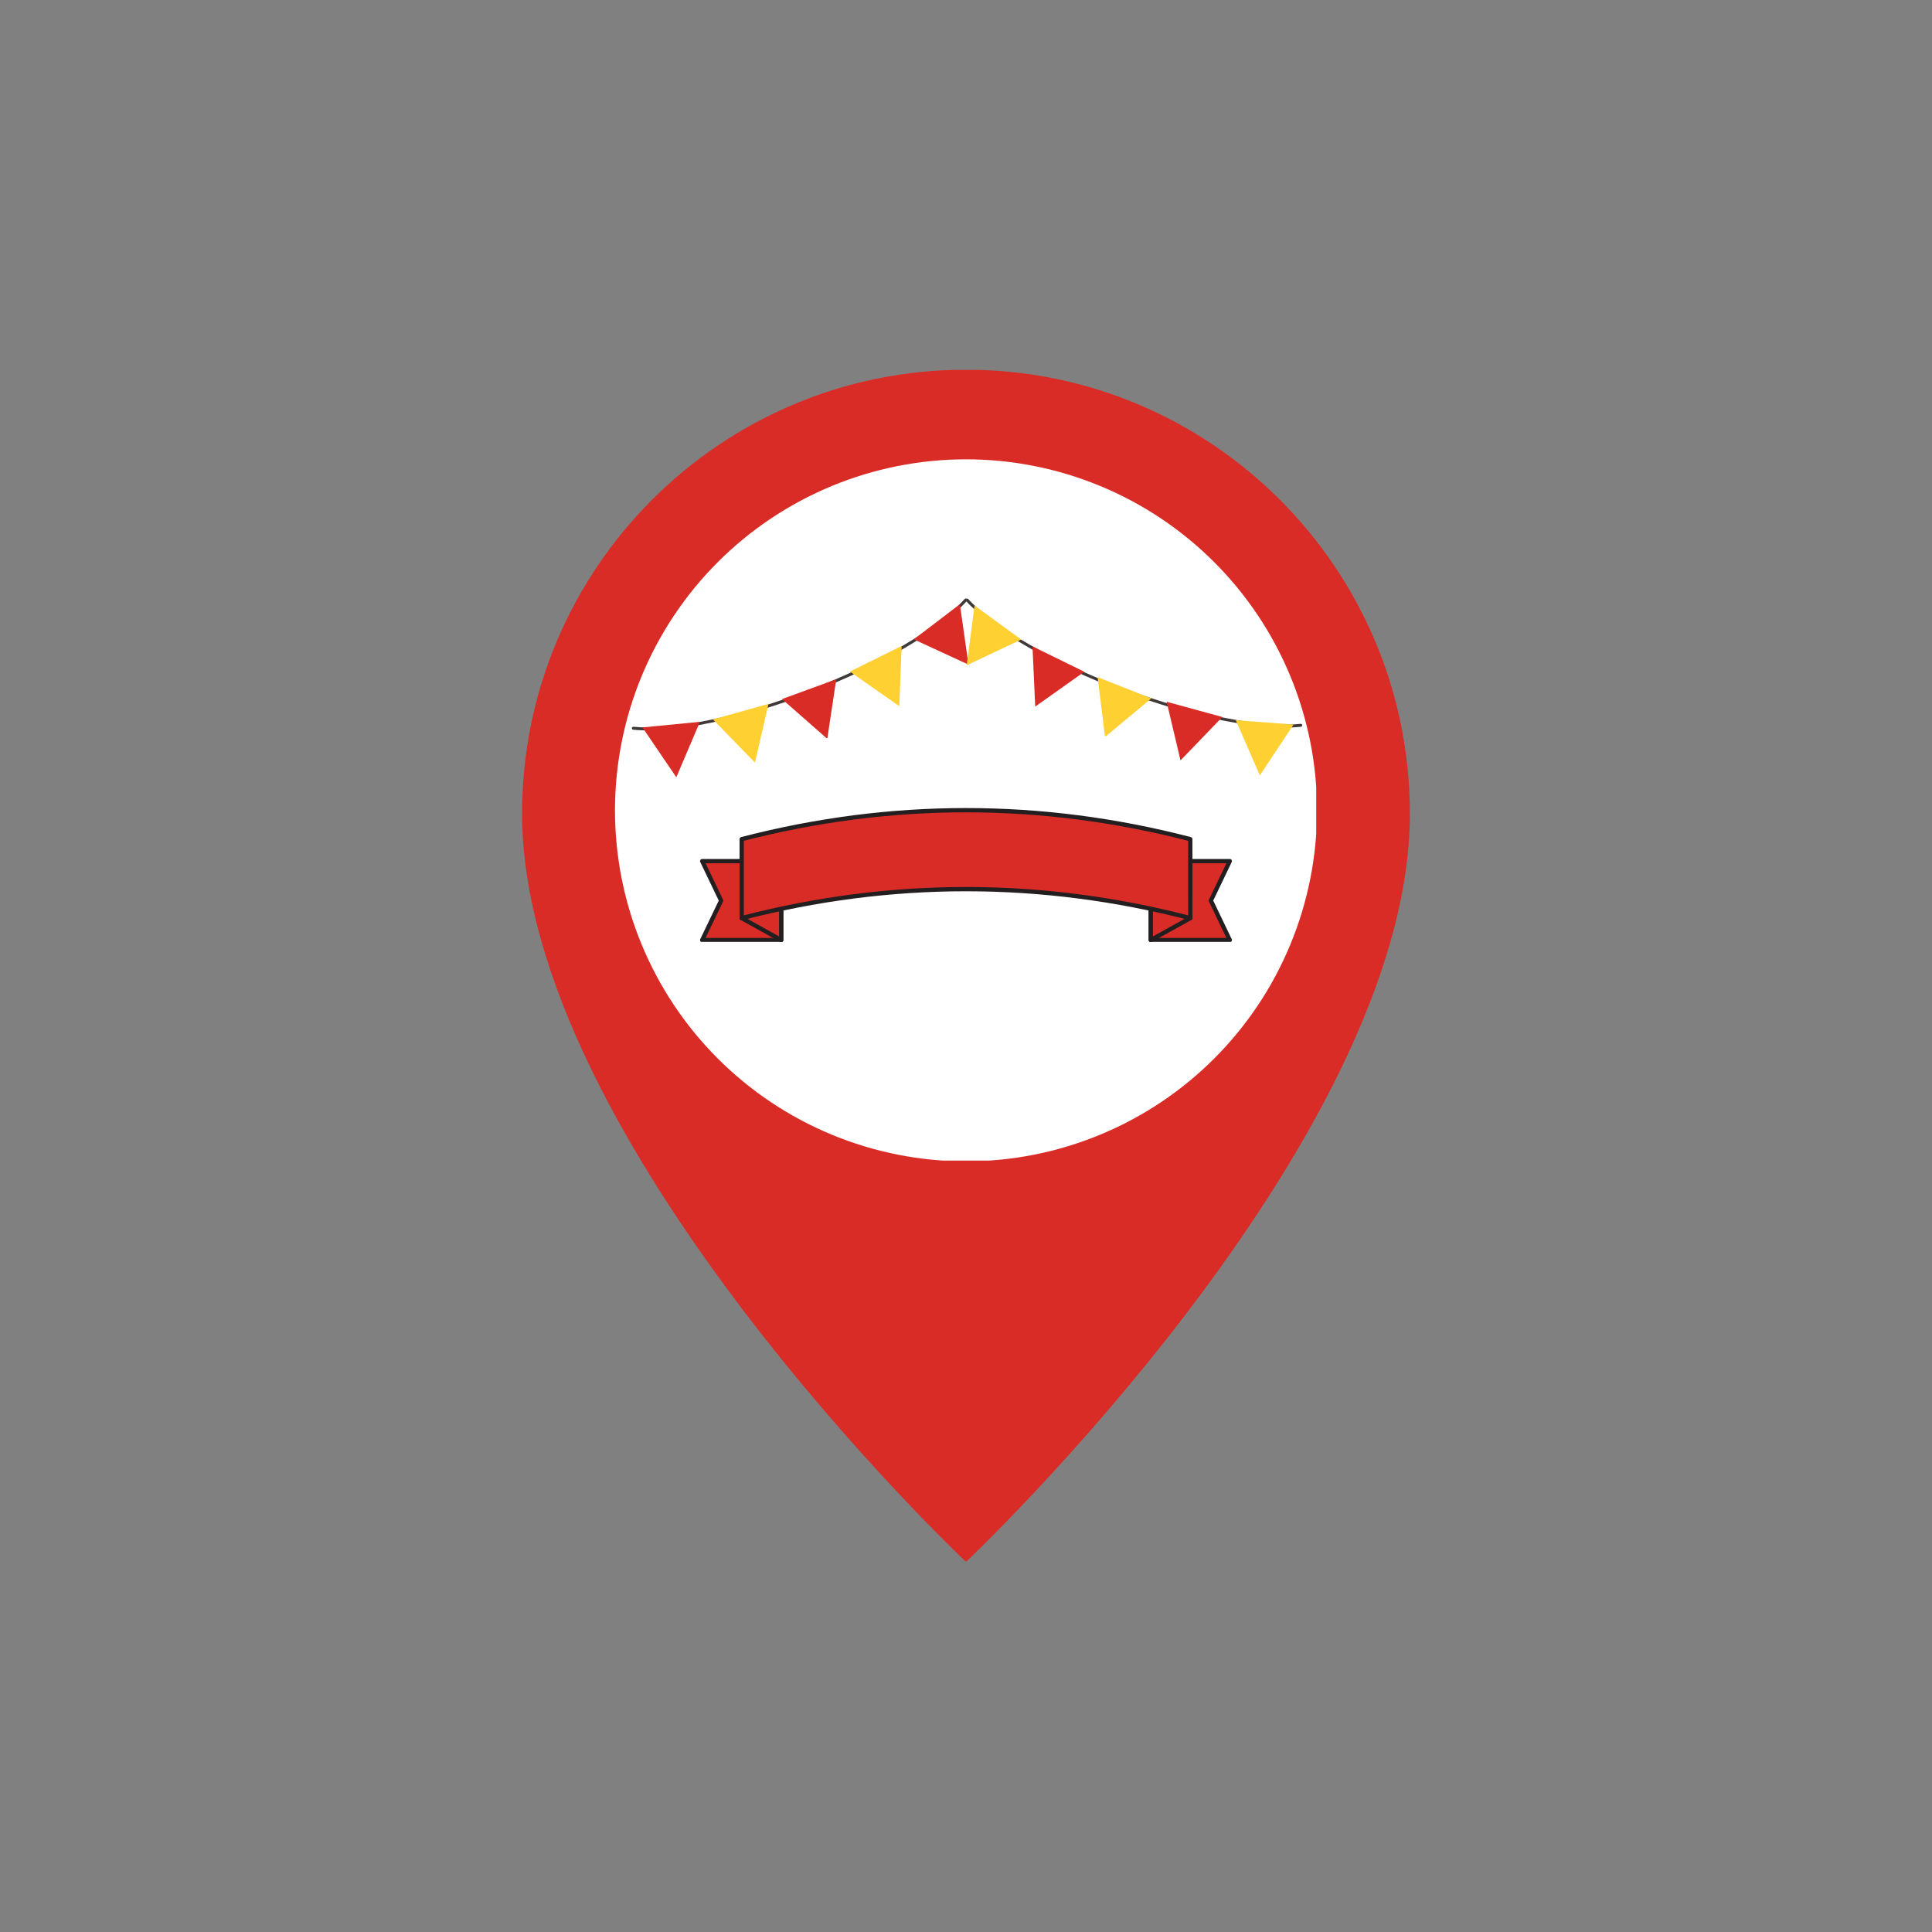 <svg xmlns="http://www.w3.org/2000/svg" xmlns:xlink="http://www.w3.org/1999/xlink" width="1080" zoomAndPan="magnify" viewBox="0 0 810 810" height="1080" preserveAspectRatio="xMidYMid meet" version="1.0"><rect x="0" y="0" width="810" height="810" fill="#808080" stroke="none"/><defs><clipPath id="604584a4d1"><path d="M 218.809 155.082 L 591.559 155.082 L 591.559 654.578 L 218.809 654.578 Z M 218.809 155.082 " clip-rule="nonzero"/></clipPath><clipPath id="403c81c6a2"><path d="M 257.832 192.574 L 551.832 192.574 L 551.832 486.574 L 257.832 486.574 Z M 257.832 192.574 " clip-rule="nonzero"/></clipPath><clipPath id="e77b025599"><path d="M 482 361 L 516 361 L 516 394.898 L 482 394.898 Z M 482 361 " clip-rule="nonzero"/></clipPath><clipPath id="b40c44e482"><path d="M 481 360 L 517 360 L 517 394.898 L 481 394.898 Z M 481 360 " clip-rule="nonzero"/></clipPath><clipPath id="f1e3b7bfd6"><path d="M 294 361 L 328 361 L 328 394.898 L 294 394.898 Z M 294 361 " clip-rule="nonzero"/></clipPath><clipPath id="766a75050c"><path d="M 293 360 L 329 360 L 329 394.898 L 293 394.898 Z M 293 360 " clip-rule="nonzero"/></clipPath><clipPath id="8547b71050"><path d="M 310 374 L 328 374 L 328 394.898 L 310 394.898 Z M 310 374 " clip-rule="nonzero"/></clipPath><clipPath id="df606fe20a"><path d="M 310 373 L 329 373 L 329 394.898 L 310 394.898 Z M 310 373 " clip-rule="nonzero"/></clipPath><clipPath id="a33f2e2d89"><path d="M 482 374 L 500 374 L 500 394.898 L 482 394.898 Z M 482 374 " clip-rule="nonzero"/></clipPath><clipPath id="6cceeb0071"><path d="M 481 373 L 500 373 L 500 394.898 L 481 394.898 Z M 481 373 " clip-rule="nonzero"/></clipPath><clipPath id="07a0d8428a"><path d="M 264 250 L 406 250 L 406 307 L 264 307 Z M 264 250 " clip-rule="nonzero"/></clipPath><clipPath id="d9d65d9c2e"><path d="M 264.59 304.941 L 405.246 250.703 L 417.387 282.191 L 276.734 336.43 Z M 264.59 304.941 " clip-rule="nonzero"/></clipPath><clipPath id="91cd7c1d85"><path d="M 264.59 304.941 L 405.246 250.703 L 417.387 282.191 L 276.734 336.43 Z M 264.59 304.941 " clip-rule="nonzero"/></clipPath><clipPath id="8edb1168fd"><path d="M 298 295 L 323 295 L 323 320 L 298 320 Z M 298 295 " clip-rule="nonzero"/></clipPath><clipPath id="49a3e902f1"><path d="M 264.59 304.941 L 405.246 250.703 L 417.387 282.191 L 276.734 336.43 Z M 264.59 304.941 " clip-rule="nonzero"/></clipPath><clipPath id="56fb0ff29a"><path d="M 264.59 304.941 L 405.246 250.703 L 417.387 282.191 L 276.734 336.43 Z M 264.59 304.941 " clip-rule="nonzero"/></clipPath><clipPath id="2ec60309d1"><path d="M 356 270 L 379 270 L 379 297 L 356 297 Z M 356 270 " clip-rule="nonzero"/></clipPath><clipPath id="407015de5d"><path d="M 264.59 304.941 L 405.246 250.703 L 417.387 282.191 L 276.734 336.43 Z M 264.59 304.941 " clip-rule="nonzero"/></clipPath><clipPath id="d964783761"><path d="M 264.59 304.941 L 405.246 250.703 L 417.387 282.191 L 276.734 336.43 Z M 264.59 304.941 " clip-rule="nonzero"/></clipPath><clipPath id="4c36dc86e5"><path d="M 269 302 L 294 302 L 294 326 L 269 326 Z M 269 302 " clip-rule="nonzero"/></clipPath><clipPath id="1df322cc21"><path d="M 264.59 304.941 L 405.246 250.703 L 417.387 282.191 L 276.734 336.43 Z M 264.59 304.941 " clip-rule="nonzero"/></clipPath><clipPath id="24d23137d4"><path d="M 264.59 304.941 L 405.246 250.703 L 417.387 282.191 L 276.734 336.43 Z M 264.59 304.941 " clip-rule="nonzero"/></clipPath><clipPath id="284599e179"><path d="M 383 253 L 407 253 L 407 279 L 383 279 Z M 383 253 " clip-rule="nonzero"/></clipPath><clipPath id="d196bf94bc"><path d="M 264.59 304.941 L 405.246 250.703 L 417.387 282.191 L 276.734 336.43 Z M 264.59 304.941 " clip-rule="nonzero"/></clipPath><clipPath id="6e8053bd95"><path d="M 264.59 304.941 L 405.246 250.703 L 417.387 282.191 L 276.734 336.43 Z M 264.59 304.941 " clip-rule="nonzero"/></clipPath><clipPath id="6544f24c84"><path d="M 327 284 L 351 284 L 351 310 L 327 310 Z M 327 284 " clip-rule="nonzero"/></clipPath><clipPath id="a06d73f4e2"><path d="M 264.59 304.941 L 405.246 250.703 L 417.387 282.191 L 276.734 336.43 Z M 264.59 304.941 " clip-rule="nonzero"/></clipPath><clipPath id="d89d4404a1"><path d="M 264.59 304.941 L 405.246 250.703 L 417.387 282.191 L 276.734 336.43 Z M 264.59 304.941 " clip-rule="nonzero"/></clipPath><clipPath id="b6c0afb4c4"><path d="M 404 250 L 546 250 L 546 306 L 404 306 Z M 404 250 " clip-rule="nonzero"/></clipPath><clipPath id="75c00d900d"><path d="M 405.047 250.68 L 546.172 303.684 L 534.305 335.277 L 393.18 282.277 Z M 405.047 250.68 " clip-rule="nonzero"/></clipPath><clipPath id="75f9c77cc7"><path d="M 405.047 250.68 L 546.172 303.684 L 534.305 335.277 L 393.18 282.277 Z M 405.047 250.68 " clip-rule="nonzero"/></clipPath><clipPath id="3fcfe7ac78"><path d="M 432 271 L 455 271 L 455 297 L 432 297 Z M 432 271 " clip-rule="nonzero"/></clipPath><clipPath id="a5ef734efb"><path d="M 405.047 250.68 L 546.172 303.684 L 534.305 335.277 L 393.18 282.277 Z M 405.047 250.68 " clip-rule="nonzero"/></clipPath><clipPath id="74f21e7afc"><path d="M 405.047 250.68 L 546.172 303.684 L 534.305 335.277 L 393.18 282.277 Z M 405.047 250.68 " clip-rule="nonzero"/></clipPath><clipPath id="65acfa0bd8"><path d="M 489 294 L 513 294 L 513 319 L 489 319 Z M 489 294 " clip-rule="nonzero"/></clipPath><clipPath id="3f93c8a057"><path d="M 405.047 250.68 L 546.172 303.684 L 534.305 335.277 L 393.18 282.277 Z M 405.047 250.68 " clip-rule="nonzero"/></clipPath><clipPath id="69f7c25f9a"><path d="M 405.047 250.68 L 546.172 303.684 L 534.305 335.277 L 393.18 282.277 Z M 405.047 250.68 " clip-rule="nonzero"/></clipPath><clipPath id="266d4d9ba4"><path d="M 405 253 L 429 253 L 429 279 L 405 279 Z M 405 253 " clip-rule="nonzero"/></clipPath><clipPath id="0a359dc899"><path d="M 405.047 250.68 L 546.172 303.684 L 534.305 335.277 L 393.18 282.277 Z M 405.047 250.68 " clip-rule="nonzero"/></clipPath><clipPath id="7e247eb268"><path d="M 405.047 250.68 L 546.172 303.684 L 534.305 335.277 L 393.18 282.277 Z M 405.047 250.68 " clip-rule="nonzero"/></clipPath><clipPath id="fdbf7f0daf"><path d="M 518 301 L 543 301 L 543 326 L 518 326 Z M 518 301 " clip-rule="nonzero"/></clipPath><clipPath id="93d95065ed"><path d="M 405.047 250.68 L 546.172 303.684 L 534.305 335.277 L 393.18 282.277 Z M 405.047 250.68 " clip-rule="nonzero"/></clipPath><clipPath id="54f8a6034d"><path d="M 405.047 250.68 L 546.172 303.684 L 534.305 335.277 L 393.18 282.277 Z M 405.047 250.68 " clip-rule="nonzero"/></clipPath><clipPath id="c76049fbf9"><path d="M 460 283 L 483 283 L 483 309 L 460 309 Z M 460 283 " clip-rule="nonzero"/></clipPath><clipPath id="ccf18609f1"><path d="M 405.047 250.68 L 546.172 303.684 L 534.305 335.277 L 393.18 282.277 Z M 405.047 250.68 " clip-rule="nonzero"/></clipPath><clipPath id="8ab4fc3f4f"><path d="M 405.047 250.68 L 546.172 303.684 L 534.305 335.277 L 393.18 282.277 Z M 405.047 250.68 " clip-rule="nonzero"/></clipPath></defs><g clip-path="url(#604584a4d1)"><path fill="#da2c27" d="M 404.996 428.312 C 350.961 428.312 307.16 384.512 307.16 330.477 C 307.16 276.445 350.961 232.637 404.996 232.637 C 459.035 232.637 502.836 276.445 502.836 330.477 C 502.836 384.512 459.035 428.312 404.996 428.312 Z M 404.996 155.004 C 302.215 155.004 218.891 238.328 218.891 341.109 C 218.891 479.359 404.996 654.832 404.996 654.832 C 404.996 654.832 591.102 479.359 591.102 341.109 C 591.102 238.328 507.781 155.004 404.996 155.004 " fill-opacity="1" fill-rule="nonzero"/></g><g clip-path="url(#403c81c6a2)"><path fill="#ffffff" d="M 552.16 339.738 C 552.16 342.145 552.102 344.551 551.984 346.957 C 551.867 349.363 551.688 351.766 551.453 354.16 C 551.219 356.559 550.922 358.949 550.57 361.332 C 550.215 363.711 549.805 366.086 549.336 368.445 C 548.863 370.809 548.336 373.16 547.75 375.496 C 547.168 377.832 546.523 380.152 545.824 382.457 C 545.125 384.762 544.371 387.047 543.559 389.316 C 542.746 391.582 541.883 393.828 540.961 396.055 C 540.039 398.277 539.062 400.48 538.031 402.656 C 537.004 404.836 535.922 406.984 534.785 409.109 C 533.648 411.234 532.465 413.328 531.227 415.395 C 529.988 417.461 528.699 419.496 527.359 421.496 C 526.023 423.5 524.637 425.469 523.199 427.402 C 521.766 429.336 520.285 431.234 518.758 433.098 C 517.23 434.957 515.656 436.781 514.039 438.566 C 512.422 440.352 510.762 442.094 509.059 443.797 C 507.355 445.5 505.613 447.16 503.828 448.777 C 502.043 450.395 500.219 451.969 498.359 453.496 C 496.496 455.023 494.598 456.504 492.664 457.941 C 490.73 459.375 488.762 460.762 486.758 462.098 C 484.754 463.438 482.723 464.727 480.656 465.965 C 478.59 467.203 476.496 468.387 474.371 469.523 C 472.246 470.66 470.098 471.742 467.918 472.773 C 465.742 473.801 463.539 474.777 461.316 475.699 C 459.09 476.621 456.844 477.488 454.574 478.297 C 452.309 479.109 450.023 479.863 447.719 480.562 C 445.414 481.262 443.094 481.906 440.754 482.492 C 438.418 483.074 436.07 483.602 433.707 484.074 C 431.348 484.543 428.973 484.953 426.59 485.309 C 424.207 485.66 421.82 485.957 419.422 486.191 C 417.027 486.43 414.625 486.605 412.219 486.723 C 409.812 486.844 407.406 486.902 404.996 486.902 C 402.59 486.902 400.184 486.844 397.777 486.723 C 395.371 486.605 392.969 486.43 390.574 486.191 C 388.176 485.957 385.785 485.66 383.406 485.309 C 381.023 484.953 378.648 484.543 376.289 484.074 C 373.926 483.602 371.578 483.074 369.238 482.492 C 366.902 481.906 364.582 481.262 362.277 480.562 C 359.973 479.863 357.688 479.109 355.418 478.297 C 353.152 477.488 350.906 476.621 348.68 475.699 C 346.457 474.777 344.254 473.801 342.078 472.773 C 339.898 471.742 337.75 470.66 335.625 469.523 C 333.5 468.387 331.406 467.203 329.34 465.965 C 327.273 464.727 325.242 463.438 323.238 462.098 C 321.234 460.762 319.266 459.375 317.332 457.941 C 315.398 456.504 313.5 455.023 311.637 453.496 C 309.777 451.969 307.953 450.395 306.168 448.777 C 304.383 447.16 302.641 445.5 300.938 443.797 C 299.234 442.094 297.574 440.352 295.957 438.566 C 294.34 436.781 292.766 434.957 291.238 433.098 C 289.711 431.234 288.23 429.336 286.793 427.402 C 285.359 425.469 283.973 423.5 282.637 421.496 C 281.297 419.496 280.008 417.461 278.77 415.395 C 277.531 413.328 276.348 411.234 275.211 409.109 C 274.074 406.984 272.992 404.836 271.965 402.656 C 270.934 400.48 269.957 398.277 269.035 396.055 C 268.113 393.828 267.246 391.582 266.438 389.316 C 265.625 387.047 264.871 384.762 264.172 382.457 C 263.473 380.152 262.828 377.832 262.246 375.496 C 261.66 373.16 261.133 370.809 260.66 368.445 C 260.191 366.086 259.781 363.711 259.426 361.332 C 259.074 358.949 258.777 356.559 258.543 354.16 C 258.305 351.766 258.129 349.363 258.012 346.957 C 257.895 344.551 257.832 342.145 257.832 339.738 C 257.832 337.328 257.895 334.922 258.012 332.516 C 258.129 330.109 258.305 327.711 258.543 325.312 C 258.777 322.914 259.074 320.527 259.426 318.145 C 259.781 315.762 260.191 313.391 260.66 311.027 C 261.133 308.664 261.66 306.316 262.246 303.98 C 262.828 301.645 263.473 299.32 264.172 297.016 C 264.871 294.711 265.625 292.426 266.438 290.16 C 267.246 287.891 268.113 285.645 269.035 283.418 C 269.957 281.195 270.934 278.992 271.965 276.816 C 272.992 274.641 274.074 272.488 275.211 270.363 C 276.348 268.238 277.531 266.145 278.77 264.078 C 280.008 262.012 281.297 259.98 282.637 257.977 C 283.973 255.973 285.359 254.004 286.793 252.07 C 288.23 250.137 289.711 248.238 291.238 246.379 C 292.766 244.516 294.34 242.691 295.957 240.906 C 297.574 239.121 299.234 237.379 300.938 235.676 C 302.641 233.973 304.383 232.312 306.168 230.695 C 307.953 229.078 309.777 227.504 311.637 225.977 C 313.5 224.449 315.398 222.969 317.332 221.535 C 319.266 220.098 321.234 218.711 323.238 217.375 C 325.242 216.035 327.273 214.75 329.34 213.512 C 331.406 212.273 333.5 211.086 335.625 209.949 C 337.75 208.812 339.898 207.73 342.078 206.703 C 344.254 205.672 346.457 204.695 348.68 203.773 C 350.906 202.852 353.152 201.988 355.418 201.176 C 357.688 200.363 359.973 199.609 362.277 198.91 C 364.582 198.211 366.902 197.566 369.238 196.984 C 371.578 196.398 373.926 195.871 376.289 195.402 C 378.648 194.93 381.023 194.52 383.406 194.164 C 385.785 193.812 388.176 193.516 390.574 193.281 C 392.969 193.047 395.371 192.867 397.777 192.75 C 400.184 192.633 402.59 192.574 404.996 192.574 C 407.406 192.574 409.812 192.633 412.219 192.75 C 414.625 192.867 417.027 193.047 419.422 193.281 C 421.82 193.516 424.207 193.812 426.59 194.164 C 428.973 194.52 431.348 194.93 433.707 195.402 C 436.07 195.871 438.418 196.398 440.754 196.984 C 443.094 197.566 445.414 198.211 447.719 198.91 C 450.023 199.609 452.309 200.363 454.574 201.176 C 456.844 201.988 459.09 202.852 461.316 203.773 C 463.539 204.695 465.742 205.672 467.918 206.703 C 470.098 207.73 472.246 208.812 474.371 209.949 C 476.496 211.086 478.59 212.273 480.656 213.512 C 482.723 214.75 484.754 216.035 486.758 217.375 C 488.762 218.711 490.73 220.098 492.664 221.535 C 494.598 222.969 496.496 224.449 498.359 225.977 C 500.219 227.504 502.043 229.078 503.828 230.695 C 505.613 232.312 507.355 233.973 509.059 235.676 C 510.762 237.379 512.422 239.121 514.039 240.906 C 515.656 242.691 517.23 244.516 518.758 246.379 C 520.285 248.238 521.766 250.137 523.199 252.07 C 524.637 254.004 526.023 255.973 527.359 257.977 C 528.699 259.98 529.988 262.012 531.227 264.078 C 532.465 266.145 533.648 268.238 534.785 270.363 C 535.922 272.488 537.004 274.641 538.031 276.816 C 539.062 278.992 540.039 281.195 540.961 283.418 C 541.883 285.645 542.746 287.891 543.559 290.16 C 544.371 292.426 545.125 294.711 545.824 297.016 C 546.523 299.32 547.168 301.645 547.75 303.98 C 548.336 306.316 548.863 308.664 549.336 311.027 C 549.805 313.391 550.215 315.762 550.57 318.145 C 550.922 320.527 551.219 322.914 551.453 325.312 C 551.688 327.711 551.867 330.109 551.984 332.516 C 552.102 334.922 552.16 337.328 552.16 339.738 Z M 552.16 339.738 " fill-opacity="1" fill-rule="nonzero"/></g><g clip-path="url(#e77b025599)"><path fill="#da2c27" d="M 515.594 394.121 L 482.473 394.121 L 482.473 361.027 L 515.594 361.027 L 507.656 377.574 L 515.594 394.121 " fill-opacity="1" fill-rule="nonzero"/></g><g clip-path="url(#b40c44e482)"><path fill="#231f20" d="M 515.594 394.121 L 515.594 393.223 L 483.371 393.223 L 483.371 361.926 L 514.168 361.926 L 506.848 377.188 C 506.73 377.43 506.73 377.715 506.848 377.961 L 514.785 394.512 L 515.594 394.121 L 515.594 393.223 L 515.594 394.121 L 516.402 393.734 L 508.652 377.574 L 516.402 361.414 C 516.539 361.137 516.52 360.809 516.355 360.547 C 516.188 360.285 515.902 360.129 515.594 360.129 L 482.473 360.129 C 482.238 360.129 482.004 360.223 481.84 360.391 C 481.672 360.559 481.574 360.789 481.574 361.027 L 481.574 394.121 C 481.574 394.359 481.672 394.594 481.84 394.758 C 482.004 394.926 482.238 395.02 482.473 395.02 L 515.594 395.02 C 515.902 395.02 516.188 394.863 516.355 394.602 C 516.52 394.34 516.539 394.016 516.402 393.734 L 515.594 394.121 " fill-opacity="1" fill-rule="nonzero"/></g><g clip-path="url(#f1e3b7bfd6)"><path fill="#da2c27" d="M 294.398 394.121 L 327.52 394.121 L 327.52 361.027 L 294.398 361.027 L 302.336 377.574 L 294.398 394.121 " fill-opacity="1" fill-rule="nonzero"/></g><g clip-path="url(#766a75050c)"><path fill="#231f20" d="M 294.398 394.121 L 294.398 395.02 L 327.52 395.02 C 327.754 395.02 327.988 394.926 328.152 394.758 C 328.32 394.594 328.418 394.359 328.418 394.121 L 328.418 361.027 C 328.418 360.789 328.32 360.559 328.152 360.391 C 327.988 360.223 327.754 360.129 327.52 360.129 L 294.398 360.129 C 294.09 360.129 293.805 360.285 293.637 360.547 C 293.473 360.809 293.457 361.137 293.59 361.414 L 301.34 377.574 L 293.59 393.734 C 293.457 394.016 293.473 394.34 293.637 394.602 C 293.805 394.863 294.09 395.02 294.398 395.02 L 294.398 394.121 L 295.207 394.512 L 303.145 377.961 C 303.262 377.719 303.262 377.43 303.145 377.188 L 295.824 361.926 L 326.621 361.926 L 326.621 393.223 L 294.398 393.223 L 294.398 394.121 L 295.207 394.512 L 294.398 394.121 " fill-opacity="1" fill-rule="nonzero"/></g><g clip-path="url(#8547b71050)"><path fill="#da2c27" d="M 327.52 394.121 L 310.961 384.918 L 310.961 374.887 L 327.52 374.887 L 327.52 394.121 " fill-opacity="1" fill-rule="nonzero"/></g><g clip-path="url(#df606fe20a)"><path fill="#231f20" d="M 327.52 394.121 L 327.953 393.34 L 311.859 384.391 L 311.859 375.781 L 326.621 375.781 L 326.621 394.121 L 327.52 394.121 L 327.953 393.34 L 327.52 394.121 L 328.418 394.121 L 328.418 374.887 C 328.418 374.648 328.32 374.418 328.152 374.25 C 327.988 374.082 327.754 373.988 327.52 373.988 L 310.961 373.988 C 310.723 373.988 310.492 374.082 310.324 374.25 C 310.156 374.418 310.062 374.648 310.062 374.887 L 310.062 384.918 C 310.062 385.246 310.238 385.543 310.523 385.703 L 327.082 394.906 C 327.359 395.062 327.699 395.059 327.977 394.895 C 328.25 394.738 328.418 394.441 328.418 394.121 L 327.52 394.121 " fill-opacity="1" fill-rule="nonzero"/></g><g clip-path="url(#a33f2e2d89)"><path fill="#da2c27" d="M 482.473 394.121 L 499.031 384.918 L 499.031 374.887 L 482.473 374.887 L 482.473 394.121 " fill-opacity="1" fill-rule="nonzero"/></g><g clip-path="url(#6cceeb0071)"><path fill="#231f20" d="M 482.473 394.121 L 482.91 394.906 L 499.469 385.703 C 499.754 385.543 499.93 385.246 499.93 384.918 L 499.93 374.887 C 499.93 374.648 499.836 374.418 499.668 374.25 C 499.5 374.082 499.27 373.988 499.031 373.988 L 482.473 373.988 C 482.238 373.988 482.004 374.082 481.84 374.25 C 481.672 374.418 481.574 374.648 481.574 374.887 L 481.574 394.121 C 481.574 394.441 481.742 394.738 482.02 394.895 C 482.293 395.059 482.633 395.062 482.91 394.906 L 482.473 394.121 L 483.371 394.121 L 483.371 375.781 L 498.137 375.781 L 498.137 384.391 L 482.039 393.34 L 482.473 394.121 L 483.371 394.121 L 482.473 394.121 " fill-opacity="1" fill-rule="nonzero"/></g><path fill="#da2c27" d="M 499.031 384.918 C 436.617 368.727 373.379 368.723 310.961 384.918 C 310.961 373.887 310.961 362.852 310.961 351.82 C 373.379 335.625 436.617 335.629 499.031 351.82 C 499.031 362.852 499.031 373.887 499.031 384.918 " fill-opacity="1" fill-rule="nonzero"/><path fill="#231f20" d="M 499.031 384.918 L 499.258 384.051 C 467.984 375.938 436.5 371.875 405.016 371.875 C 373.516 371.875 342.02 375.93 310.734 384.051 L 310.961 384.918 L 311.859 384.918 C 311.859 373.887 311.859 362.852 311.859 351.82 L 310.961 351.82 L 311.184 352.688 C 342.324 344.613 373.66 340.574 404.996 340.574 C 436.332 340.574 467.668 344.613 498.809 352.688 L 499.031 351.82 L 498.137 351.82 C 498.137 362.852 498.137 373.887 498.137 384.918 L 499.031 384.918 L 499.258 384.051 L 499.031 384.918 L 499.93 384.918 C 499.93 373.887 499.93 362.852 499.93 351.82 C 499.93 351.414 499.656 351.055 499.258 350.953 C 467.977 342.836 436.488 338.777 404.996 338.777 C 373.504 338.777 342.016 342.836 310.734 350.953 C 310.336 351.055 310.062 351.414 310.062 351.82 C 310.062 362.852 310.062 373.887 310.062 384.918 C 310.062 385.199 310.188 385.457 310.41 385.629 C 310.629 385.801 310.914 385.859 311.184 385.789 C 342.328 377.707 373.672 373.672 405.016 373.672 C 436.348 373.672 467.676 377.711 498.809 385.789 C 499.078 385.859 499.363 385.801 499.582 385.629 C 499.801 385.457 499.93 385.199 499.93 384.918 L 499.031 384.918 " fill-opacity="1" fill-rule="nonzero"/><g clip-path="url(#07a0d8428a)"><g clip-path="url(#d9d65d9c2e)"><g clip-path="url(#91cd7c1d85)"><path fill="#3f3938" d="M 339.809 290.434 C 310.582 301.703 282.082 307.645 265.445 305.93 C 265.281 305.91 265.145 305.832 265.043 305.699 C 264.938 305.57 264.895 305.418 264.914 305.254 C 264.93 305.086 265.004 304.949 265.133 304.844 C 265.262 304.734 265.41 304.688 265.574 304.699 C 282.035 306.395 310.312 300.48 339.363 289.277 C 368.418 278.074 393.344 263.469 404.406 251.164 C 404.52 251.027 404.66 250.949 404.84 250.934 C 405.016 250.922 405.172 250.973 405.305 251.094 C 405.434 251.211 405.504 251.359 405.508 251.539 C 405.512 251.715 405.453 251.867 405.324 251.992 C 394.141 264.434 369.035 279.164 339.809 290.434 Z M 339.809 290.434 " fill-opacity="1" fill-rule="nonzero"/></g></g></g><g clip-path="url(#8edb1168fd)"><g clip-path="url(#49a3e902f1)"><g clip-path="url(#56fb0ff29a)"><path fill="#ffd032" d="M 316.523 319.719 L 322.211 295.098 L 298.891 301.621 Z M 316.523 319.719 " fill-opacity="1" fill-rule="nonzero"/></g></g></g><g clip-path="url(#2ec60309d1)"><g clip-path="url(#407015de5d)"><g clip-path="url(#d964783761)"><path fill="#ffd032" d="M 356.328 281.566 L 377.027 296.062 L 378.023 270.816 Z M 356.328 281.566 " fill-opacity="1" fill-rule="nonzero"/></g></g></g><g clip-path="url(#4c36dc86e5)"><g clip-path="url(#1df322cc21)"><g clip-path="url(#24d23137d4)"><path fill="#da2c27" d="M 283.551 325.875 L 293.449 302.625 L 269.348 304.977 Z M 283.551 325.875 " fill-opacity="1" fill-rule="nonzero"/></g></g></g><g clip-path="url(#284599e179)"><g clip-path="url(#d196bf94bc)"><g clip-path="url(#6e8053bd95)"><path fill="#da2c27" d="M 383.102 268.055 L 406.047 278.641 L 402.43 253.328 Z M 383.102 268.055 " fill-opacity="1" fill-rule="nonzero"/></g></g></g><g clip-path="url(#6544f24c84)"><g clip-path="url(#a06d73f4e2)"><g clip-path="url(#d89d4404a1)"><path fill="#da2c27" d="M 346.844 309.766 L 350.605 284.777 L 327.859 293.086 Z M 346.844 309.766 " fill-opacity="1" fill-rule="nonzero"/></g></g></g><g clip-path="url(#b6c0afb4c4)"><g clip-path="url(#75c00d900d)"><g clip-path="url(#75f9c77cc7)"><path fill="#3f3938" d="M 470.879 289.855 C 441.555 278.844 416.316 264.332 405.027 251.988 C 404.918 251.863 404.871 251.715 404.879 251.547 C 404.891 251.383 404.957 251.242 405.082 251.129 C 405.203 251.016 405.352 250.961 405.516 250.969 C 405.684 250.973 405.828 251.035 405.941 251.156 C 417.113 263.363 442.164 277.75 471.312 288.695 C 500.465 299.645 528.793 305.309 545.238 303.473 C 545.414 303.441 545.57 303.48 545.715 303.586 C 545.855 303.695 545.938 303.836 545.957 304.012 C 545.977 304.191 545.93 304.348 545.812 304.48 C 545.699 304.617 545.551 304.691 545.375 304.699 C 528.75 306.559 500.203 300.867 470.879 289.855 Z M 470.879 289.855 " fill-opacity="1" fill-rule="nonzero"/></g></g></g><g clip-path="url(#3fcfe7ac78)"><g clip-path="url(#a5ef734efb)"><g clip-path="url(#74f21e7afc)"><path fill="#da2c27" d="M 434.016 296.246 L 454.633 281.637 L 432.875 271.004 Z M 434.016 296.246 " fill-opacity="1" fill-rule="nonzero"/></g></g></g><g clip-path="url(#65acfa0bd8)"><g clip-path="url(#3f93c8a057)"><g clip-path="url(#69f7c25f9a)"><path fill="#da2c27" d="M 489.113 294.215 L 494.934 318.805 L 512.465 300.605 Z M 489.113 294.215 " fill-opacity="1" fill-rule="nonzero"/></g></g></g><g clip-path="url(#266d4d9ba4)"><g clip-path="url(#0a359dc899)"><g clip-path="url(#7e247eb268)"><path fill="#ffd032" d="M 405.293 278.926 L 428.141 268.137 L 408.578 253.871 Z M 405.293 278.926 " fill-opacity="1" fill-rule="nonzero"/></g></g></g><g clip-path="url(#fdbf7f0daf)"><g clip-path="url(#93d95065ed)"><g clip-path="url(#54f8a6034d)"><path fill="#ffd032" d="M 518.098 301.922 L 528.195 325.086 L 542.324 303.773 Z M 518.098 301.922 " fill-opacity="1" fill-rule="nonzero"/></g></g></g><g clip-path="url(#c76049fbf9)"><g clip-path="url(#ccf18609f1)"><g clip-path="url(#8ab4fc3f4f)"><path fill="#ffd032" d="M 463.281 308.973 L 482.703 292.809 L 460.188 283.895 Z M 463.281 308.973 " fill-opacity="1" fill-rule="nonzero"/></g></g></g></svg>